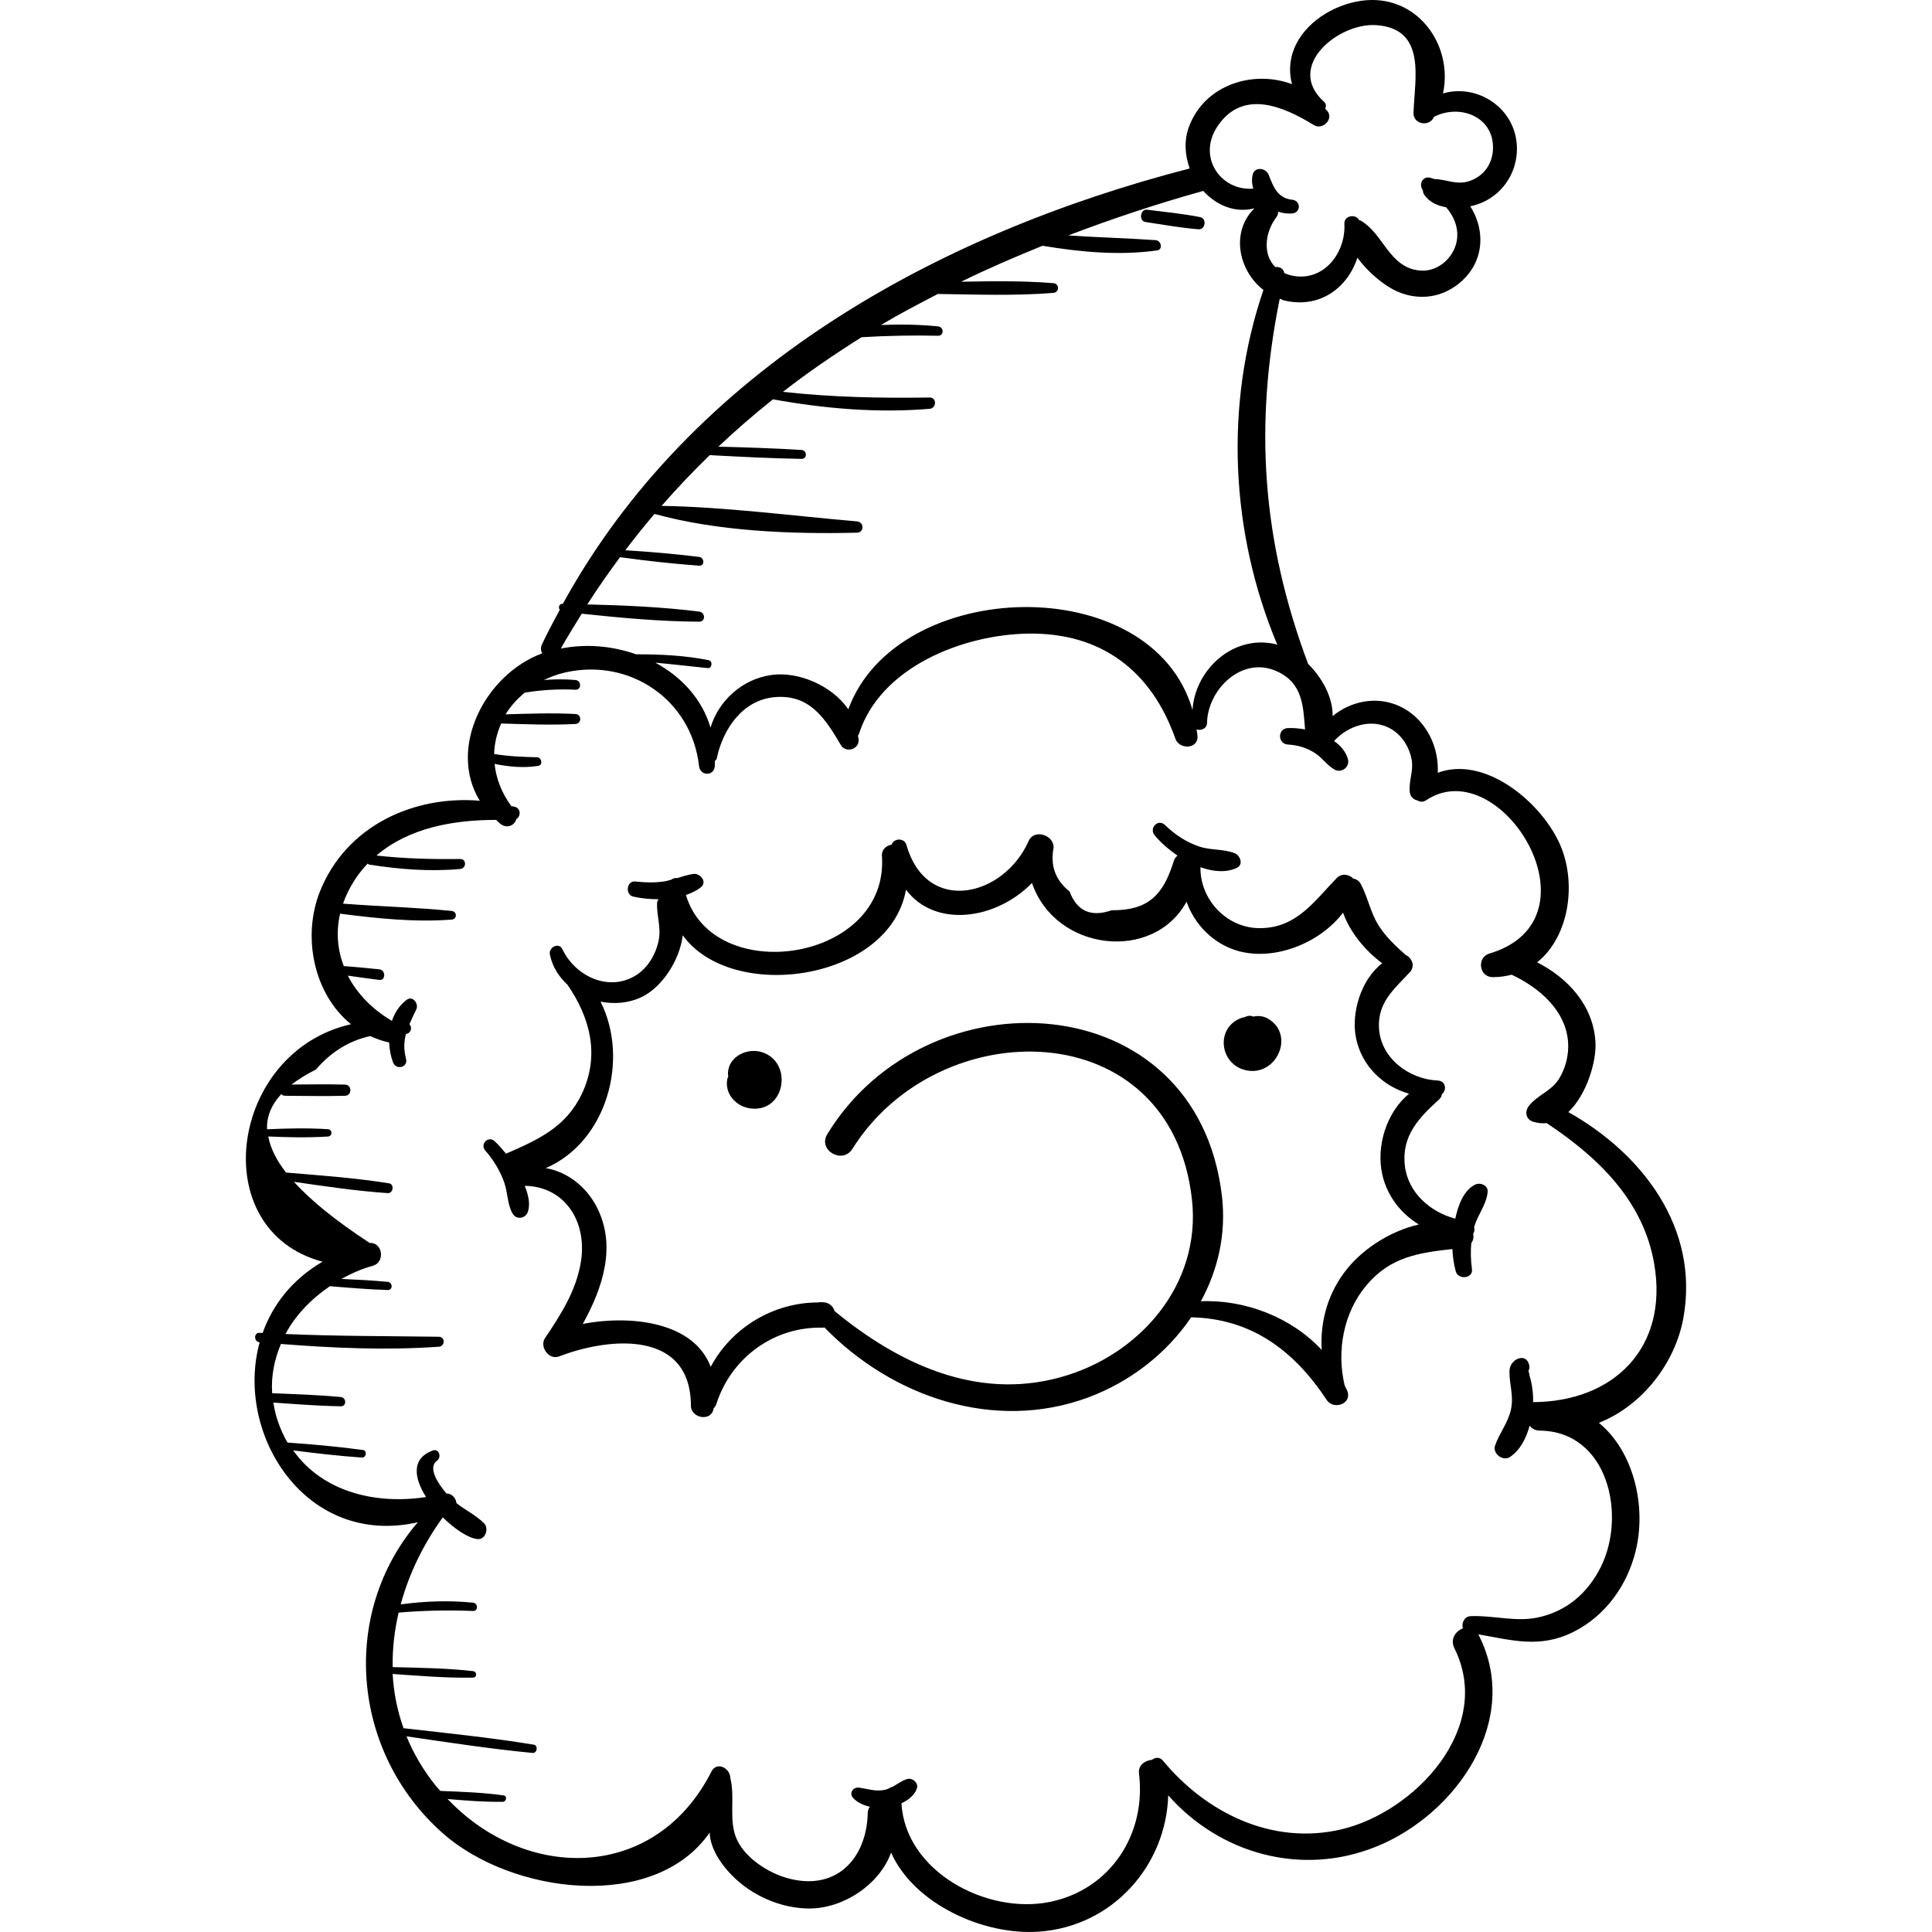 <?xml version="1.0" encoding="iso-8859-1"?>
<!-- Generator: Adobe Illustrator 18.0.0, SVG Export Plug-In . SVG Version: 6.00 Build 0)  -->
<!DOCTYPE svg PUBLIC "-//W3C//DTD SVG 1.1//EN" "http://www.w3.org/Graphics/SVG/1.1/DTD/svg11.dtd">
<svg version="1.1" id="Capa_1" xmlns="http://www.w3.org/2000/svg" xmlns:xlink="http://www.w3.org/1999/xlink" x="0px" y="0px"
	 viewBox="0 0 268.991 268.991" style="enable-background:new 0 0 268.991 268.991;" xml:space="preserve">
<g>
	<path d="M205.243,170.841c0.004-0.014,0.005-0.027,0.009-0.041c0.507-1.7,1.697-3.066,1.875-4.834
		c0.095-0.949-1.057-1.392-1.775-1.019c-1.635,0.849-2.34,2.928-2.736,4.729c-3.494-0.936-6.569-3.609-7.017-7.364
		c-0.494-4.137,1.943-6.69,4.775-9.244c0.23-0.208,0.342-0.461,0.386-0.723c0.703-0.577,0.553-1.856-0.612-1.907
		c-3.93-0.17-7.891-3.079-8.149-7.244c-0.22-3.557,2.002-5.387,4.176-7.709c0.287-0.239,0.471-0.605,0.507-0.986
		c0.002-0.019,0.004-0.036,0.005-0.055c0.013-0.23-0.033-0.452-0.15-0.653c-0.154-0.365-0.417-0.658-0.798-0.806
		c-1.416-1.271-2.765-2.5-3.807-4.156c-1.145-1.819-1.478-3.889-2.465-5.741c-0.253-0.474-0.637-0.694-1.043-0.755
		c-0.573-0.608-1.616-0.792-2.299-0.093c-3.14,3.216-5.527,6.903-10.59,6.987c-4.724,0.078-8.47-3.99-8.398-8.49
		c1.729,0.615,3.503,0.809,5.042,0.11c0.982-0.446,0.519-1.734-0.268-2.05c-1.544-0.62-3.314-0.396-4.922-0.931
		c-1.836-0.611-3.411-1.672-4.797-3.006c-0.958-0.921-2.246,0.441-1.432,1.432c0.783,0.954,1.911,1.96,3.186,2.829
		c-0.222,0.188-0.414,0.416-0.512,0.733c-1.464,4.715-3.493,6.913-8.653,6.88c-2.883,0.998-4.837,0.126-5.863-2.616
		c-1.974-1.57-2.715-3.604-2.223-6.103c0.06-1.752-2.705-2.662-3.467-0.939c-3.462,7.821-14.227,10.375-17.024,0.559
		c-0.289-1.015-1.776-0.947-2.044-0.047c-0.753,0.131-1.427,0.679-1.365,1.586c1.004,14.731-23.446,18.336-27.291,5.431
		c0.751-0.252,1.462-0.578,2.071-1.066c0.969-0.776-0.128-2.015-1.083-1.86c-0.745,0.12-1.465,0.347-2.186,0.571
		c-0.296-0.031-0.594,0.03-0.84,0.224c-0.265,0.07-0.523,0.164-0.794,0.212c-1.407,0.244-2.81,0.194-4.222,0.041
		c-1.205-0.131-1.448,1.833-0.285,2.104c1.082,0.252,2.293,0.36,3.511,0.369c-0.099,0.172-0.189,0.354-0.195,0.568
		c-0.053,1.804,0.601,3.355,0.217,5.204c-0.401,1.931-1.518,3.838-3.243,4.874c-3.796,2.279-8.395,0.015-10.15-3.689
		c-0.488-1.028-1.944-0.266-1.744,0.735c0.343,1.71,1.262,3.114,2.463,4.225c3.105,4.531,4.558,9.781,1.975,15.201
		c-2.22,4.658-6.124,6.377-10.546,8.308c-0.497-0.608-1.009-1.206-1.586-1.742c-0.875-0.813-2.078,0.413-1.302,1.302
		c1.166,1.335,2.085,2.839,2.666,4.519c0.479,1.389,0.407,3.053,1.165,4.296c0.534,0.877,1.778,0.648,2.096-0.274
		c0.386-1.121,0.047-2.429-0.431-3.624c5.461,0.06,8.684,4.823,7.839,10.444c-0.607,4.034-2.78,7.439-5.019,10.761
		c-0.806,1.196,0.552,3.09,1.958,2.547c6.959-2.684,18.331-3.751,18.358,6.862c0.005,1.749,2.845,2.264,3.156,0.427
		c0.005-0.028,0.004-0.053,0.008-0.081c0.156-0.143,0.295-0.321,0.377-0.578c2.065-6.469,8.055-10.835,14.853-10.634
		c0.075,0.002,0.126-0.028,0.195-0.034c9.387,9.663,23.608,14.586,36.68,9.762c5.872-2.167,10.974-6.141,14.385-11.175
		c8.303,0.178,14.274,4.542,18.879,11.525c0.928,1.406,3.51,0.556,2.876-1.212c-0.103-0.286-0.268-0.536-0.386-0.814
		c-1.149-4.815-0.174-10.178,3.063-13.994c3.359-3.959,7.333-4.49,11.934-5.009c0.048,1.045,0.19,2.086,0.471,3.117
		c0.327,1.201,2.426,1.011,2.252-0.305c-0.162-1.226-0.203-2.438-0.093-3.643c0.297-0.384,0.367-0.863,0.257-1.315
		C205.307,171.493,205.326,171.163,205.243,170.841z M187.625,176.577c-2.719,3.324-3.845,7.333-3.605,11.372
		c-4.194-4.529-10.672-7.033-16.822-6.777c2.39-4.385,3.552-9.413,2.926-14.692c-3.502-29.527-41.113-31.253-54.939-8.573
		c-1.362,2.234,2.117,4.25,3.498,2.044c11.972-19.127,44.402-19.063,47.275,7.088c1.298,11.813-7.293,21.703-18.381,24.736
		c-11.72,3.206-22.545-1.965-31.379-9.235c-0.202-0.652-0.735-1.199-1.612-1.235c-0.048-0.002-0.094,0.009-0.142,0.007
		c-0.183-0.033-0.359-0.023-0.526,0.026c-6.281-0.003-12.088,3.552-14.97,8.965c-2.301-6.161-10.896-7.297-17.812-5.973
		c2.815-5.061,4.757-10.956,1.892-16.388c-1.475-2.796-4.135-4.831-7.041-5.305c8.461-3.644,11.689-15.082,7.628-23.179
		c1.899,0.376,3.911,0.215,5.696-0.63c2.804-1.329,5.317-5.049,5.747-8.614c6.811,9.476,28.812,6.395,31.082-6.346
		c3.982,5.349,12.496,4.255,17.539-0.934c3.238,9.515,16.888,11.1,21.521,2.612c1.109,3.148,3.69,5.829,7.063,6.822
		c5.041,1.484,11.445-0.975,14.728-5.304c0.944,2.716,3.106,5.318,5.453,7.049c-2.981,2.275-4.351,6.967-3.649,10.412
		c0.794,3.898,3.775,6.731,7.383,7.749c-3.14,2.599-4.598,7.281-3.733,11.211c0.667,3.029,2.595,5.47,5.099,6.999
		C193.663,171.368,189.917,173.775,187.625,176.577z"/>
	<path d="M106.084,146.492c-2.038-0.645-4.64,0.576-4.733,2.902c-0.007,0.168,0.023,0.337,0.048,0.505
		c-0.037,0.122-0.118,0.22-0.142,0.348c-0.396,2.146,1.346,3.923,3.415,4.101C109.394,154.756,110.405,147.86,106.084,146.492z"/>
	<path d="M176.666,141.9c-0.733-0.462-1.483-0.512-2.184-0.358c-0.046-0.016-0.081-0.041-0.129-0.056
		c-0.41-0.128-0.821-0.012-1.189,0.187c-0.049,0.006-0.091-0.026-0.14-0.01c-3.992,1.28-3.256,6.866,0.812,7.412
		C177.809,149.609,180.225,144.143,176.666,141.9z"/>
	<path d="M218.36,154.836c2.518-2.393,3.929-6.982,3.775-9.723c-0.287-5.106-3.794-8.918-8.118-11.13
		c4.603-3.671,5.607-11.472,2.954-16.9c-2.815-5.76-10.394-11.868-16.796-9.491c0.061-1.21-0.119-2.463-0.423-3.463
		c-0.758-2.488-2.472-4.677-4.848-5.784c-3.219-1.499-6.805-0.74-9.364,1.357c0.05-2.569-1.417-5.29-3.416-7.276
		c-6.416-17.116-7.524-33.164-3.947-50.837c0.209,0.07,0.391,0.187,0.609,0.24c4.975,1.198,8.858-1.786,10.202-5.947
		c1.262,1.721,3.002,3.242,4.492,4.146c2.876,1.745,6.359,1.778,9.135-0.172c4.091-2.873,4.318-7.656,2.087-11.13
		c0.632-0.143,1.237-0.332,1.757-0.569c2.93-1.336,4.757-4.255,4.744-7.473c-0.021-5.581-5.487-9.099-10.297-7.672
		c1.477-6.836-3.724-14-11.397-12.899c-3.838,0.551-7.893,3.014-9.362,6.745c-0.612,1.555-0.693,3.297-0.26,4.864
		c-5.358-2.022-12.155,0.028-14.345,5.925c-0.721,1.942-0.565,3.976,0.101,5.808c-35.403,9.162-69.368,28-87.279,60.617
		l-0.026-0.001c-0.513-0.01-0.625,0.511-0.405,0.836c-0.855,1.592-1.714,3.181-2.491,4.839c-0.211,0.451-0.143,0.874,0.052,1.216
		c-8.038,2.984-13.167,13.238-8.695,20.524c-9.19-0.763-18.561,3.469-22.227,12.569c-2.551,6.332-0.893,14.355,4.302,18.547
		c-16.897,3.803-20.404,28.688-3.972,33.065c-4.263,2.494-6.951,6.027-8.334,9.921c-0.137-0.008-0.275-0.011-0.412-0.019
		c-0.853-0.053-0.837,1.242-0.004,1.32c-3.523,12.782,6.419,28.589,22.019,25.056c-10.828,12.614-9.312,31.971,3.472,43.292
		c9.628,8.526,29.477,10.995,37.156-0.079c0.032,0.437,0.091,0.875,0.212,1.316c0.471,1.725,1.598,3.285,2.821,4.552
		c2.761,2.863,6.844,4.683,10.837,4.694c4.758,0.013,9.807-3.352,11.394-7.784c3.196,7.153,12.836,11.55,20.574,11.009
		c10.28-0.72,17.721-9.201,18.015-18.98c7.129,8.08,18.463,11.36,28.919,7.157c11.257-4.525,20.396-17.757,14.251-29.576
		c4.665,0.807,8.575,2.004,13.252-0.339c4.469-2.239,7.509-6.501,8.673-11.319c1.517-6.282-0.334-13.867-5.136-17.788
		c5.941-2.334,10.624-8.234,11.769-14.619C236.622,170.966,228.657,160.621,218.36,154.836z M169.527,17.562
		c3.516-5.222,9.199-2.738,13.418-0.141c1.145,0.705,2.726-0.744,1.912-1.912c-0.1-0.144-0.242-0.233-0.348-0.369
		c0.144-0.314,0.163-0.674-0.188-0.991c-5.432-4.906,2.03-11.008,7.282-10.65c7.073,0.483,5.346,7.474,5.197,12.234
		c-0.046,1.495,2.009,1.959,2.745,0.743c0.042-0.069,0.068-0.142,0.109-0.212c3.704-1.899,8.605,0.086,8.191,4.798
		c-0.171,1.947-1.385,3.511-3.249,4.142c-1.799,0.609-3.177-0.239-4.891-0.277c-0.183-0.057-0.357-0.129-0.545-0.175
		c-1.165-0.287-1.649,0.991-1.055,1.729c0.012,0.216,0.052,0.434,0.192,0.635c0.7,1.01,1.815,1.531,3.044,1.74
		c1.014,1.161,1.661,2.624,1.546,4.199c-0.19,2.596-2.553,4.834-5.162,4.615c-4.331-0.363-5.089-5.168-8.317-6.977
		c-0.057-0.032-0.124-0.022-0.184-0.045c-0.44-0.919-2.111-0.648-2.047,0.501c0.218,3.919-2.722,7.964-6.999,7.278
		c-0.514-0.082-0.961-0.226-1.365-0.405c-0.089-0.619-0.69-0.933-1.247-0.835c-1.753-1.723-1.509-4.765,0.16-6.975
		c0.177-0.235,0.231-0.485,0.233-0.733c0.644,0.199,1.312,0.299,1.959,0.239c1.231-0.114,1.221-1.779,0-1.908
		c-2.052-0.218-2.63-1.801-3.275-3.46c-0.381-0.98-1.967-1.224-2.243,0c-0.153,0.676-0.092,1.317,0.097,1.912
		C169.978,26.631,166.622,21.877,169.527,17.562z M80.997,85.444c5.417,0.58,10.936,1.087,16.346,1.112
		c0.93,0.004,0.871-1.296,0-1.406c-5.111-0.642-10.377-0.869-15.572-0.999c1.454-2.275,2.984-4.451,4.554-6.577
		c3.657,0.513,7.335,0.912,11.015,1.186c0.796,0.059,0.762-1.129,0-1.222c-3.412-0.416-6.843-0.718-10.276-0.927
		c1.312-1.738,2.669-3.419,4.057-5.059c8.84,2.435,19.127,2.836,28.202,2.613c1.025-0.025,0.997-1.489,0-1.574
		c-8.946-0.761-18.222-2.004-27.209-2.16c2.146-2.47,4.39-4.81,6.701-7.063c4.26,0.225,8.519,0.452,12.785,0.522
		c0.803,0.013,0.789-1.188,0-1.239c-3.855-0.246-7.714-0.359-11.575-0.466c2.442-2.313,4.982-4.497,7.591-6.588
		c7.199,1.299,14.497,1.931,21.806,1.322c0.994-0.083,1.027-1.589,0-1.573c-6.849,0.102-13.615-0.031-20.412-0.793
		c3.503-2.729,7.174-5.231,10.941-7.602c3.547-0.213,7.096-0.283,10.656-0.204c0.854,0.019,0.82-1.223,0-1.306
		c-2.66-0.267-5.308-0.302-7.954-0.192c2.569-1.537,5.243-2.929,7.919-4.319c5.349,0.071,10.752,0.28,16.079-0.151
		c0.871-0.07,0.873-1.285,0-1.356c-4.25-0.344-8.549-0.277-12.83-0.201c3.679-1.805,7.478-3.442,11.328-5.005
		c5.254,0.88,10.729,1.385,15.953,0.649c0.857-0.12,0.573-1.376-0.194-1.43c-4.082-0.285-8.117-0.378-12.162-0.659
		c6.083-2.325,12.34-4.397,18.777-6.197c1.814,1.981,4.401,3.131,7.134,2.423c-3.345,3.277-2.236,8.667,1.25,11.367
		c-5.465,16-4.597,33.836,1.934,49.403c-0.086-0.024-0.173-0.071-0.259-0.091c-5.907-1.361-11.182,3.55-11.549,9.157
		c-5.673-19.617-41.176-18.536-47.922-0.086c-2.291-3.308-6.92-5.296-10.699-4.777c-4.048,0.556-7.368,3.58-8.485,7.329
		c-1.193-4.014-4.07-7.097-7.69-9.044c2.423,0.22,4.837,0.507,7.279,0.756c0.626,0.064,0.767-0.978,0.149-1.102
		c-3.287-0.656-6.715-0.824-10.099-0.816c-3.29-1.16-6.947-1.506-10.484-0.798C79.018,88.635,80.007,87.039,80.997,85.444z
		 M213.453,195.217c0.008-0.46,0.001-0.921-0.045-1.384c-0.058-0.578-0.153-1.171-0.292-1.735c-0.062-0.223-0.125-0.446-0.187-0.669
		c-0.018-0.28-0.071-0.439-0.139-0.54c0.124-0.194,0.192-0.434,0.139-0.73c-0.354-1.98-2.724-0.961-2.766,0.692
		c-0.048,1.857,0.619,3.43,0.214,5.354c-0.398,1.885-1.59,3.269-2.213,5.031c-0.404,1.145,1.085,2.29,2.09,1.607
		c1.434-0.975,2.245-2.63,2.711-4.323c0.01,0.003,0.021,0.004,0.031,0.007c0.295,0.38,0.749,0.649,1.392,0.657
		c9.502,0.108,12.093,11.772,8.49,18.987c-1.823,3.651-4.784,6.205-8.829,7.042c-3.1,0.641-6.186-0.337-9.321-0.195
		c-0.863,0.039-1.292,1.024-1.043,1.697c-1.014,0.365-1.819,1.51-1.191,2.769c5.531,11.083-5.492,22.844-15.813,25.234
		c-9.577,2.217-18.758-2.314-24.79-9.609c-0.426-0.515-1.065-0.436-1.507-0.09c-0.996,0.097-1.944,0.768-1.802,1.908
		c1.038,8.379-3.929,16.162-12.436,17.881c-8.803,1.779-20.116-4.261-20.636-13.739c0.975-0.446,1.781-1.104,2.136-2.023
		c0.303-0.784-0.602-1.582-1.349-1.349c-0.763,0.239-1.367,0.719-2.049,1.087c-0.174,0.031-0.317,0.089-0.455,0.201
		c-0.16,0.066-0.315,0.142-0.491,0.186c-1.313,0.323-2.411-0.098-3.693-0.277c-0.822-0.114-1.441,0.746-0.83,1.427
		c0.564,0.628,1.4,1.021,2.331,1.229c-0.166,0.236-0.284,0.506-0.291,0.813c-0.136,6.48-4.471,11.075-11.32,9.092
		c-2.568-0.743-5.59-2.691-6.815-5.153c-1.349-2.71-0.276-5.875-1.002-8.751c-0.014-1.368-1.875-2.381-2.64-0.877
		c-7.777,15.301-25.758,15.34-36.723,3.803c2.565,0.219,5.134,0.428,7.697,0.387c0.487-0.008,0.642-0.814,0.12-0.888
		c-2.919-0.41-5.88-0.508-8.83-0.628c-0.196-0.228-0.408-0.43-0.598-0.667c-1.777-2.208-3.13-4.535-4.113-6.931
		c5.84,0.844,11.685,1.756,17.554,2.309c0.651,0.061,0.809-1.044,0.156-1.151c-6.002-0.986-12.076-1.597-18.123-2.291
		c-0.882-2.467-1.371-4.999-1.514-7.549c3.725,0.255,7.463,0.579,11.192,0.506c0.595-0.012,0.565-0.839,0-0.904
		c-3.705-0.424-7.453-0.458-11.185-0.558c-0.056-2.537,0.242-5.083,0.826-7.593c3.45-0.286,6.875-0.363,10.352-0.223
		c0.754,0.03,0.725-1.082,0-1.155c-3.35-0.337-6.728-0.213-10.063,0.238c1.148-4.243,3.14-8.362,5.861-12.115
		c1.655,1.629,3.516,2.868,4.798,3.021c1.159,0.139,1.673-1.499,0.923-2.229c-1.138-1.108-2.573-1.794-3.824-2.776
		c-0.051-0.68-0.634-1.349-1.391-1.34c-1.031-1.214-2.71-3.576-1.305-4.577c0.656-0.467,0.289-1.727-0.593-1.407
		c-3.036,1.1-2.609,3.849-0.94,6.475c-6.937,1.074-14.373-0.658-18.5-6.497c3.186,0.416,6.386,0.782,9.58,1.002
		c0.594,0.041,0.744-0.97,0.143-1.052c-3.481-0.473-7.002-0.789-10.515-1.035c-0.556-0.96-1.031-2.014-1.41-3.173
		c-0.263-0.805-0.43-1.603-0.556-2.397c3.124,0.221,6.25,0.468,9.38,0.519c0.842,0.014,0.811-1.212,0-1.289
		c-3.173-0.3-6.363-0.4-9.547-0.53c-0.168-2.414,0.321-4.719,1.22-6.859c7.318,0.578,14.66,0.9,21.99,0.385
		c0.883-0.062,0.904-1.377,0-1.389c-7.128-0.097-14.24-0.071-21.358-0.382c1.42-2.664,3.613-4.91,6.187-6.655
		c2.68,0.222,5.359,0.446,8.047,0.532c0.743,0.024,0.717-1.071,0-1.138c-2.144-0.202-4.293-0.313-6.443-0.41
		c1.383-0.759,2.828-1.41,4.365-1.825c1.728-0.467,1.428-3.267-0.43-3.18c-4.672-3.05-8.164-5.883-10.553-8.515
		c4.34,0.629,8.697,1.28,13.059,1.575c0.771,0.052,0.962-1.24,0.185-1.365c-4.736-0.754-9.549-1.097-14.334-1.497
		c-1.397-1.78-2.178-3.446-2.479-5.024c2.767,0.121,5.545,0.184,8.308,0.007c0.656-0.042,0.657-0.979,0-1.021
		c-2.818-0.181-5.654-0.114-8.476,0.012c-0.077-1.77,0.598-3.402,1.98-4.905c0.125,0.142,0.309,0.24,0.556,0.241
		c2.771,0.013,5.547,0.074,8.317,0c1.002-0.027,1.003-1.53,0-1.557c-2.474-0.066-4.953-0.026-7.429-0.007
		c0.937-0.73,2.046-1.428,3.372-2.086c2.145-2.493,4.675-4.035,7.573-4.662c0.813,0.37,1.669,0.683,2.596,0.883
		c0.012,0.003,0.022-0.001,0.034,0.001c0.041,0.971,0.216,1.929,0.544,2.788c0.422,1.105,2.122,0.692,1.807-0.498
		c-0.347-1.313-0.286-2.408-0.012-3.457c0.741-0.138,0.899-0.914,0.486-1.37c0.278-0.66,0.594-1.328,0.952-2.05
		c0.388-0.785-0.482-1.977-1.34-1.34c-0.995,0.74-1.661,1.775-2.048,2.93c-2.759-1.624-4.857-3.809-6.146-6.301
		c1.454,0.212,2.911,0.408,4.37,0.592c0.93,0.118,0.944-1.378,0-1.473c-1.642-0.166-3.283-0.332-4.93-0.452
		c-0.873-2.278-1.096-4.759-0.51-7.295c5.15,0.665,10.345,1.213,15.534,0.825c0.781-0.058,0.768-1.128,0-1.205
		c-5.03-0.507-10.088-0.621-15.128-1.016c0.362-1.039,0.859-2.082,1.511-3.12c0.576-0.916,1.227-1.726,1.925-2.466
		c0.07,0.056,0.116,0.135,0.221,0.152c4.201,0.655,8.413,0.992,12.658,0.608c0.875-0.079,0.909-1.398,0-1.389
		c-3.905,0.039-7.779-0.045-11.657-0.486c4.476-3.848,10.689-4.964,16.659-4.961c0.202,0.18,0.372,0.374,0.592,0.547
		c0.945,0.745,2.01,0.192,2.225-0.668c0.629-0.362,0.644-1.458-0.19-1.699c-0.168-0.049-0.344-0.059-0.514-0.104
		c-1.378-1.873-2.12-3.883-2.327-5.871c1.998,0.403,4.054,0.596,6.068,0.275c0.7-0.112,0.5-1.183-0.163-1.2
		c-2.034-0.054-3.981-0.124-5.966-0.454c0.031-1.477,0.388-2.907,0.976-4.246c3.445,0.103,6.896,0.241,10.337,0.066
		c0.893-0.045,0.894-1.344,0-1.389c-3.235-0.165-6.477-0.051-9.716,0.048c0.677-1.138,1.603-2.137,2.66-3.024
		c2.335-0.376,4.686-0.524,7.056-0.404c0.879,0.045,0.859-1.282,0-1.356c-1.477-0.126-2.933-0.115-4.381,0.006
		c0.904-0.435,1.863-0.802,2.911-1.043c9.08-2.084,17.662,3.831,18.686,13.033c0.155,1.387,2.091,1.431,2.193,0
		c0.018-0.251-0.006-0.486,0.001-0.733c0.129-0.07,0.234-0.172,0.267-0.332c0.843-4.043,3.556-8.13,8.037-8.54
		c4.913-0.45,7.083,3.003,9.243,6.664c0.669,1.134,2.479,0.653,2.479-0.672c0-0.217-0.073-0.412-0.092-0.624
		c0.045-0.079,0.099-0.144,0.13-0.24c3.003-9.358,14.513-13.828,23.535-13.976c10.245-0.167,17.217,5.228,20.529,14.642
		c0.547,1.552,3.246,1.454,3.074-0.416c-0.028-0.309-0.089-0.597-0.13-0.898c0.58,0.242,1.448-0.107,1.46-0.875
		c0.075-4.678,4.844-9.361,9.648-7.237c3.701,1.637,3.726,4.852,4.001,8.126c-0.845-0.154-1.666-0.215-2.379-0.189
		c-1.481,0.053-1.471,2.208,0,2.293c1.363,0.079,2.63,0.451,3.782,1.201c1.012,0.659,1.657,1.694,2.697,2.284
		c0.962,0.545,2.164-0.356,1.869-1.437c-0.288-1.056-1.007-1.89-1.933-2.54c2.014-2.204,5.395-3.278,8.096-1.584
		c1.431,0.898,2.412,2.526,2.709,4.17c0.279,1.543-0.391,2.903-0.276,4.41c0.056,0.738,0.527,1.162,1.092,1.281
		c0.338,0.211,0.763,0.263,1.173-0.013c10.395-6.985,24.874,16.546,8.845,21.324c-1.797,0.536-1.471,3.273,0.445,3.288
		c0.954,0.007,1.825-0.13,2.651-0.337c3.836,1.811,7.542,4.968,7.849,9.404c0.122,1.765-0.355,3.68-1.315,5.168
		c-1.08,1.674-2.967,2.189-4.146,3.695c-0.607,0.775-0.44,1.873,0.58,2.196c0.663,0.21,1.295,0.262,1.896,0.197
		c7.128,4.733,13.449,10.753,14.973,19.58C232.346,187.721,224.599,195.174,213.453,195.217z"/>
	<path d="M167.098,30.229c-2.438-0.483-4.921-0.723-7.385-1.031c-0.964-0.12-1.201,1.562-0.231,1.71
		c2.455,0.374,4.91,0.816,7.388,1.014C167.83,31.999,168.051,30.417,167.098,30.229z"/>
</g>
<g>
</g>
<g>
</g>
<g>
</g>
<g>
</g>
<g>
</g>
<g>
</g>
<g>
</g>
<g>
</g>
<g>
</g>
<g>
</g>
<g>
</g>
<g>
</g>
<g>
</g>
<g>
</g>
<g>
</g>
</svg>
